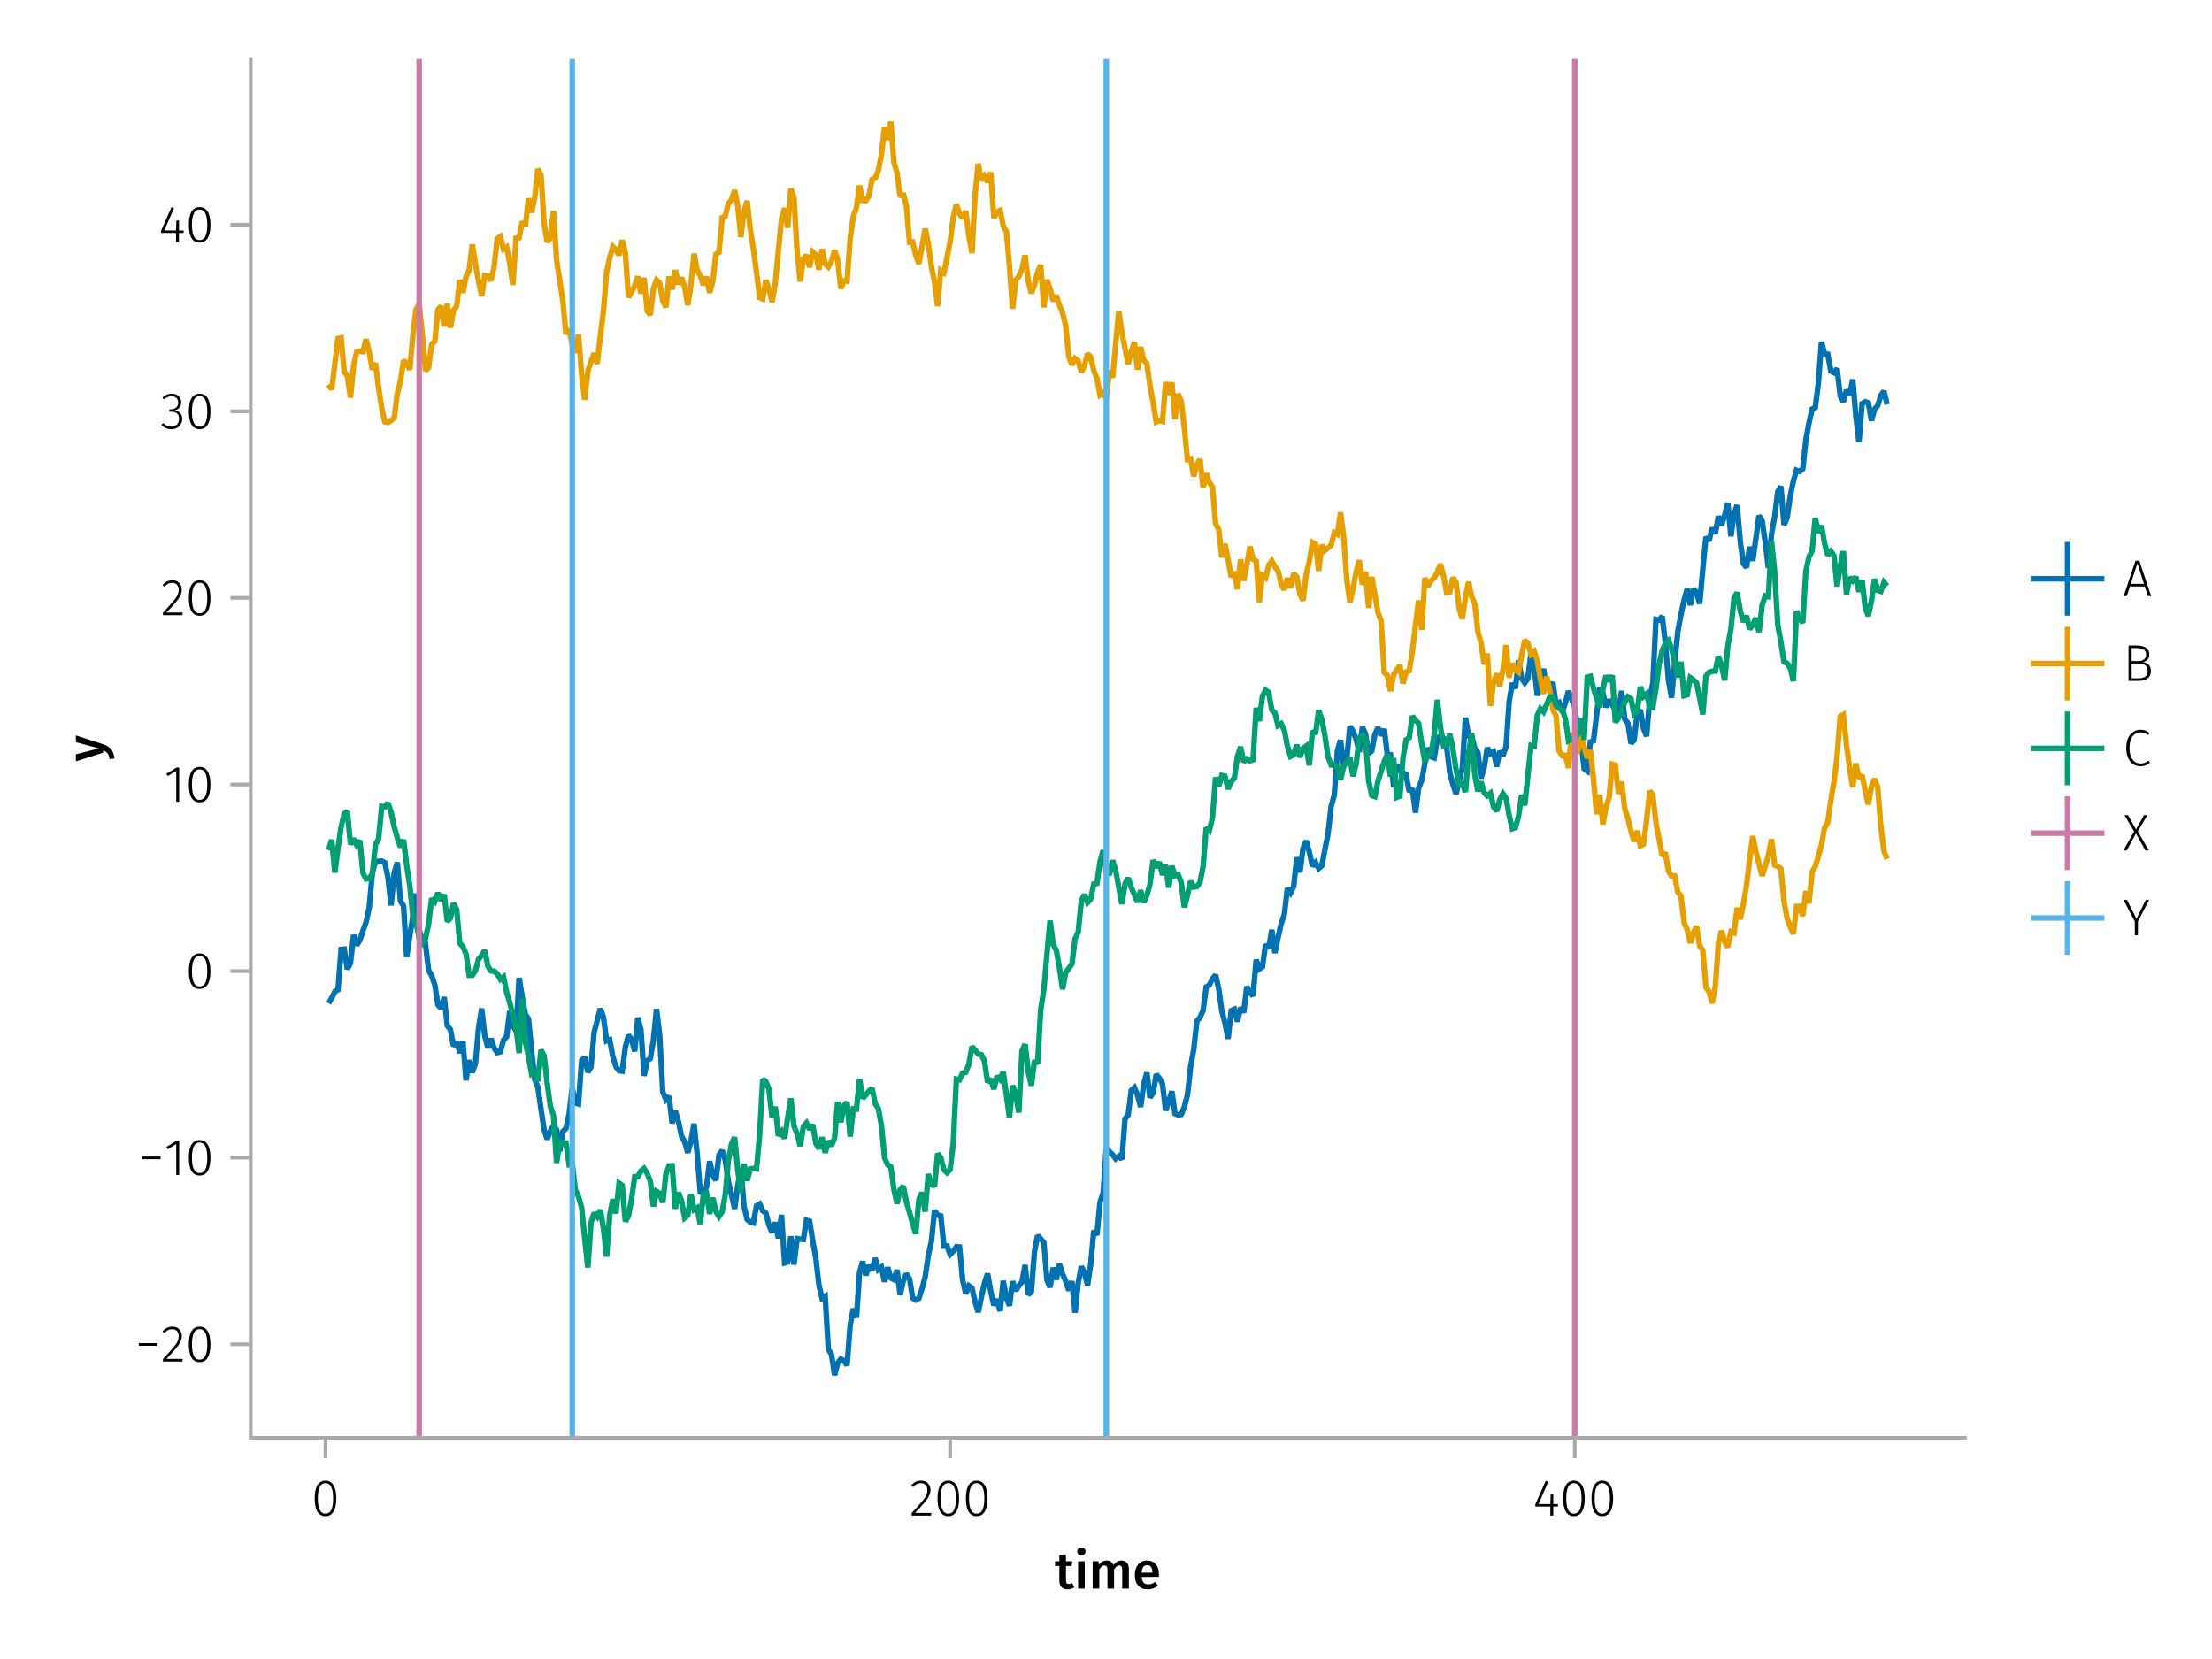 <?xml version="1.0" encoding="UTF-8"?>
<svg xmlns="http://www.w3.org/2000/svg" xmlns:xlink="http://www.w3.org/1999/xlink" width="600" height="450" viewBox="0 0 600 450">
<defs>
<g>
<g id="glyph-0-0-2968816e">
<path d="M 5.312 -0.344 C 5.051 -0.156 4.758 -0.02 4.438 0.062 C 4.125 0.156 3.797 0.203 3.453 0.203 C 2.723 0.203 2.172 0 1.797 -0.406 C 1.422 -0.812 1.234 -1.414 1.234 -2.219 L 1.234 -6.125 L 0.062 -6.125 L 0.062 -7.406 L 1.234 -7.406 L 1.234 -9.047 L 3.031 -9.25 L 3.031 -7.406 L 4.75 -7.406 L 4.562 -6.125 L 3.031 -6.125 L 3.031 -2.25 C 3.031 -1.883 3.094 -1.625 3.219 -1.469 C 3.344 -1.312 3.539 -1.234 3.812 -1.234 C 4.082 -1.234 4.375 -1.32 4.688 -1.5 Z M 5.312 -0.344 "/>
</g>
<g id="glyph-0-1-2968816e">
<path d="M 2.875 -7.406 L 2.875 0 L 1.078 0 L 1.078 -7.406 Z M 1.969 -11.156 C 2.301 -11.156 2.57 -11.051 2.781 -10.844 C 2.988 -10.633 3.094 -10.375 3.094 -10.062 C 3.094 -9.758 2.988 -9.504 2.781 -9.297 C 2.57 -9.086 2.301 -8.984 1.969 -8.984 C 1.633 -8.984 1.363 -9.086 1.156 -9.297 C 0.945 -9.504 0.844 -9.758 0.844 -10.062 C 0.844 -10.375 0.945 -10.633 1.156 -10.844 C 1.363 -11.051 1.633 -11.156 1.969 -11.156 Z M 1.969 -11.156 "/>
</g>
<g id="glyph-0-2-2968816e">
<path d="M 8.938 -7.609 C 9.531 -7.609 10.004 -7.406 10.359 -7 C 10.711 -6.594 10.891 -6.047 10.891 -5.359 L 10.891 0 L 9.094 0 L 9.094 -5.078 C 9.094 -5.867 8.82 -6.266 8.281 -6.266 C 8 -6.266 7.75 -6.172 7.531 -5.984 C 7.32 -5.805 7.109 -5.531 6.891 -5.156 L 6.891 0 L 5.094 0 L 5.094 -5.078 C 5.094 -5.867 4.82 -6.266 4.281 -6.266 C 3.988 -6.266 3.734 -6.172 3.516 -5.984 C 3.305 -5.805 3.094 -5.531 2.875 -5.156 L 2.875 0 L 1.078 0 L 1.078 -7.406 L 2.625 -7.406 L 2.766 -6.438 C 3.328 -7.219 4.039 -7.609 4.906 -7.609 C 5.344 -7.609 5.719 -7.5 6.031 -7.281 C 6.344 -7.062 6.566 -6.758 6.703 -6.375 C 7.004 -6.77 7.332 -7.07 7.688 -7.281 C 8.051 -7.5 8.469 -7.609 8.938 -7.609 Z M 8.938 -7.609 "/>
</g>
<g id="glyph-1-0-2968816e">
<path d="M 7.156 -3.875 C 7.156 -3.781 7.141 -3.539 7.109 -3.156 L 2.469 -3.156 C 2.52 -2.438 2.703 -1.922 3.016 -1.609 C 3.336 -1.297 3.758 -1.141 4.281 -1.141 C 4.613 -1.141 4.922 -1.191 5.203 -1.297 C 5.492 -1.41 5.801 -1.582 6.125 -1.812 L 6.875 -0.781 C 6.051 -0.125 5.133 0.203 4.125 0.203 C 3 0.203 2.129 -0.141 1.516 -0.828 C 0.91 -1.516 0.609 -2.457 0.609 -3.656 C 0.609 -4.406 0.738 -5.082 1 -5.688 C 1.258 -6.289 1.633 -6.758 2.125 -7.094 C 2.625 -7.438 3.211 -7.609 3.891 -7.609 C 4.93 -7.609 5.734 -7.281 6.297 -6.625 C 6.867 -5.969 7.156 -5.051 7.156 -3.875 Z M 5.375 -4.391 C 5.375 -5.691 4.895 -6.344 3.938 -6.344 C 3.5 -6.344 3.156 -6.18 2.906 -5.859 C 2.656 -5.535 2.508 -5.02 2.469 -4.312 L 5.375 -4.312 Z M 5.375 -4.391 "/>
</g>
<g id="glyph-2-0-2968816e">
<path d="M 3.844 -9.469 C 4.812 -9.469 5.539 -9.055 6.031 -8.234 C 6.531 -7.422 6.781 -6.223 6.781 -4.641 C 6.781 -3.078 6.531 -1.883 6.031 -1.062 C 5.531 -0.25 4.801 0.156 3.844 0.156 C 2.883 0.156 2.156 -0.25 1.656 -1.062 C 1.164 -1.883 0.922 -3.082 0.922 -4.656 C 0.922 -6.238 1.164 -7.438 1.656 -8.25 C 2.156 -9.062 2.883 -9.469 3.844 -9.469 Z M 3.844 -8.797 C 2.457 -8.797 1.766 -7.414 1.766 -4.656 C 1.766 -1.895 2.457 -0.516 3.844 -0.516 C 4.531 -0.516 5.047 -0.848 5.391 -1.516 C 5.742 -2.191 5.922 -3.234 5.922 -4.641 C 5.922 -6.055 5.742 -7.102 5.391 -7.781 C 5.047 -8.457 4.531 -8.797 3.844 -8.797 Z M 3.844 -8.797 "/>
</g>
<g id="glyph-3-0-2968816e">
<path d="M 3.156 -9.469 C 3.938 -9.469 4.555 -9.238 5.016 -8.781 C 5.484 -8.32 5.719 -7.734 5.719 -7.016 C 5.719 -6.41 5.586 -5.844 5.328 -5.312 C 5.078 -4.781 4.68 -4.195 4.141 -3.562 C 3.609 -2.926 2.742 -1.977 1.547 -0.719 L 5.969 -0.719 L 5.859 0 L 0.609 0 L 0.609 -0.688 C 1.879 -2.051 2.789 -3.062 3.344 -3.719 C 3.906 -4.375 4.301 -4.941 4.531 -5.422 C 4.758 -5.898 4.875 -6.414 4.875 -6.969 C 4.875 -7.52 4.711 -7.957 4.391 -8.281 C 4.066 -8.613 3.641 -8.781 3.109 -8.781 C 2.68 -8.781 2.301 -8.691 1.969 -8.516 C 1.633 -8.336 1.316 -8.07 1.016 -7.719 L 0.469 -8.141 C 0.832 -8.586 1.234 -8.922 1.672 -9.141 C 2.109 -9.359 2.602 -9.469 3.156 -9.469 Z M 3.156 -9.469 "/>
</g>
<g id="glyph-3-1-2968816e">
<path d="M 3.844 -9.469 C 4.812 -9.469 5.539 -9.055 6.031 -8.234 C 6.531 -7.422 6.781 -6.223 6.781 -4.641 C 6.781 -3.078 6.531 -1.883 6.031 -1.062 C 5.531 -0.25 4.801 0.156 3.844 0.156 C 2.883 0.156 2.156 -0.25 1.656 -1.062 C 1.164 -1.883 0.922 -3.082 0.922 -4.656 C 0.922 -6.238 1.164 -7.438 1.656 -8.25 C 2.156 -9.062 2.883 -9.469 3.844 -9.469 Z M 3.844 -8.797 C 2.457 -8.797 1.766 -7.414 1.766 -4.656 C 1.766 -1.895 2.457 -0.516 3.844 -0.516 C 4.531 -0.516 5.047 -0.848 5.391 -1.516 C 5.742 -2.191 5.922 -3.234 5.922 -4.641 C 5.922 -6.055 5.742 -7.102 5.391 -7.781 C 5.047 -8.457 4.531 -8.797 3.844 -8.797 Z M 3.844 -8.797 "/>
</g>
<g id="glyph-4-0-2968816e">
<path d="M 3.844 -9.469 C 4.812 -9.469 5.539 -9.055 6.031 -8.234 C 6.531 -7.422 6.781 -6.223 6.781 -4.641 C 6.781 -3.078 6.531 -1.883 6.031 -1.062 C 5.531 -0.25 4.801 0.156 3.844 0.156 C 2.883 0.156 2.156 -0.25 1.656 -1.062 C 1.164 -1.883 0.922 -3.082 0.922 -4.656 C 0.922 -6.238 1.164 -7.438 1.656 -8.25 C 2.156 -9.062 2.883 -9.469 3.844 -9.469 Z M 3.844 -8.797 C 2.457 -8.797 1.766 -7.414 1.766 -4.656 C 1.766 -1.895 2.457 -0.516 3.844 -0.516 C 4.531 -0.516 5.047 -0.848 5.391 -1.516 C 5.742 -2.191 5.922 -3.234 5.922 -4.641 C 5.922 -6.055 5.742 -7.102 5.391 -7.781 C 5.047 -8.457 4.531 -8.797 3.844 -8.797 Z M 3.844 -8.797 "/>
</g>
<g id="glyph-5-0-2968816e">
<path d="M 6.766 -3.125 L 6.766 -2.453 L 5.5 -2.453 L 5.5 0 L 4.703 0 L 4.703 -2.453 L 0.625 -2.453 L 0.625 -3.047 L 3.469 -9.469 L 4.156 -9.188 L 1.5 -3.125 L 4.703 -3.125 L 4.797 -5.859 L 5.5 -5.859 L 5.5 -3.125 Z M 6.766 -3.125 "/>
</g>
<g id="glyph-5-1-2968816e">
<path d="M 3.844 -9.469 C 4.812 -9.469 5.539 -9.055 6.031 -8.234 C 6.531 -7.422 6.781 -6.223 6.781 -4.641 C 6.781 -3.078 6.531 -1.883 6.031 -1.062 C 5.531 -0.25 4.801 0.156 3.844 0.156 C 2.883 0.156 2.156 -0.25 1.656 -1.062 C 1.164 -1.883 0.922 -3.082 0.922 -4.656 C 0.922 -6.238 1.164 -7.438 1.656 -8.25 C 2.156 -9.062 2.883 -9.469 3.844 -9.469 Z M 3.844 -8.797 C 2.457 -8.797 1.766 -7.414 1.766 -4.656 C 1.766 -1.895 2.457 -0.516 3.844 -0.516 C 4.531 -0.516 5.047 -0.848 5.391 -1.516 C 5.742 -2.191 5.922 -3.234 5.922 -4.641 C 5.922 -6.055 5.742 -7.102 5.391 -7.781 C 5.047 -8.457 4.531 -8.797 3.844 -8.797 Z M 3.844 -8.797 "/>
</g>
<g id="glyph-6-0-2968816e">
<path d="M 0.031 -4.656 C 0.945 -4.363 1.656 -3.91 2.156 -3.297 C 2.664 -2.691 2.961 -1.863 3.047 -0.812 L 1.75 -0.625 C 1.676 -1.113 1.57 -1.504 1.438 -1.797 C 1.301 -2.086 1.117 -2.32 0.891 -2.5 C 0.672 -2.676 0.375 -2.844 0 -3 L 0 -2.375 L -7.406 -0.031 L -7.406 -1.938 L -1.188 -3.547 L -7.406 -5.219 L -7.406 -7.062 Z M 0.031 -4.656 "/>
</g>
<g id="glyph-7-0-2968816e">
<path d="M 0.969 -4.281 L 0.969 -5 L 5.938 -5 L 5.938 -4.281 Z M 0.969 -4.281 "/>
</g>
<g id="glyph-7-1-2968816e">
<path d="M 3.156 -9.469 C 3.938 -9.469 4.555 -9.238 5.016 -8.781 C 5.484 -8.32 5.719 -7.734 5.719 -7.016 C 5.719 -6.41 5.586 -5.844 5.328 -5.312 C 5.078 -4.781 4.68 -4.195 4.141 -3.562 C 3.609 -2.926 2.742 -1.977 1.547 -0.719 L 5.969 -0.719 L 5.859 0 L 0.609 0 L 0.609 -0.688 C 1.879 -2.051 2.789 -3.062 3.344 -3.719 C 3.906 -4.375 4.301 -4.941 4.531 -5.422 C 4.758 -5.898 4.875 -6.414 4.875 -6.969 C 4.875 -7.52 4.711 -7.957 4.391 -8.281 C 4.066 -8.613 3.641 -8.781 3.109 -8.781 C 2.68 -8.781 2.301 -8.691 1.969 -8.516 C 1.633 -8.336 1.316 -8.07 1.016 -7.719 L 0.469 -8.141 C 0.832 -8.586 1.234 -8.922 1.672 -9.141 C 2.109 -9.359 2.602 -9.469 3.156 -9.469 Z M 3.156 -9.469 "/>
</g>
<g id="glyph-7-2-2968816e">
<path d="M 4.094 -9.312 L 4.094 0 L 3.281 0 L 3.281 -8.406 L 0.984 -6.984 L 0.609 -7.594 L 3.391 -9.312 Z M 4.094 -9.312 "/>
</g>
<g id="glyph-8-0-2968816e">
<path d="M 0.969 -4.281 L 0.969 -5 L 5.938 -5 L 5.938 -4.281 Z M 0.969 -4.281 "/>
</g>
<g id="glyph-8-1-2968816e">
<path d="M 4.094 -9.312 L 4.094 0 L 3.281 0 L 3.281 -8.406 L 0.984 -6.984 L 0.609 -7.594 L 3.391 -9.312 Z M 4.094 -9.312 "/>
</g>
<g id="glyph-9-0-2968816e">
<path d="M 3.844 -9.469 C 4.812 -9.469 5.539 -9.055 6.031 -8.234 C 6.531 -7.422 6.781 -6.223 6.781 -4.641 C 6.781 -3.078 6.531 -1.883 6.031 -1.062 C 5.531 -0.25 4.801 0.156 3.844 0.156 C 2.883 0.156 2.156 -0.25 1.656 -1.062 C 1.164 -1.883 0.922 -3.082 0.922 -4.656 C 0.922 -6.238 1.164 -7.438 1.656 -8.25 C 2.156 -9.062 2.883 -9.469 3.844 -9.469 Z M 3.844 -8.797 C 2.457 -8.797 1.766 -7.414 1.766 -4.656 C 1.766 -1.895 2.457 -0.516 3.844 -0.516 C 4.531 -0.516 5.047 -0.848 5.391 -1.516 C 5.742 -2.191 5.922 -3.234 5.922 -4.641 C 5.922 -6.055 5.742 -7.102 5.391 -7.781 C 5.047 -8.457 4.531 -8.797 3.844 -8.797 Z M 3.844 -8.797 "/>
</g>
<g id="glyph-10-0-2968816e">
<path d="M 3.156 -9.469 C 3.938 -9.469 4.555 -9.238 5.016 -8.781 C 5.484 -8.32 5.719 -7.734 5.719 -7.016 C 5.719 -6.41 5.586 -5.844 5.328 -5.312 C 5.078 -4.781 4.68 -4.195 4.141 -3.562 C 3.609 -2.926 2.742 -1.977 1.547 -0.719 L 5.969 -0.719 L 5.859 0 L 0.609 0 L 0.609 -0.688 C 1.879 -2.051 2.789 -3.062 3.344 -3.719 C 3.906 -4.375 4.301 -4.941 4.531 -5.422 C 4.758 -5.898 4.875 -6.414 4.875 -6.969 C 4.875 -7.52 4.711 -7.957 4.391 -8.281 C 4.066 -8.613 3.641 -8.781 3.109 -8.781 C 2.68 -8.781 2.301 -8.691 1.969 -8.516 C 1.633 -8.336 1.316 -8.07 1.016 -7.719 L 0.469 -8.141 C 0.832 -8.586 1.234 -8.922 1.672 -9.141 C 2.109 -9.359 2.602 -9.469 3.156 -9.469 Z M 3.156 -9.469 "/>
</g>
<g id="glyph-11-0-2968816e">
<path d="M 3.844 -9.469 C 4.812 -9.469 5.539 -9.055 6.031 -8.234 C 6.531 -7.422 6.781 -6.223 6.781 -4.641 C 6.781 -3.078 6.531 -1.883 6.031 -1.062 C 5.531 -0.25 4.801 0.156 3.844 0.156 C 2.883 0.156 2.156 -0.25 1.656 -1.062 C 1.164 -1.883 0.922 -3.082 0.922 -4.656 C 0.922 -6.238 1.164 -7.438 1.656 -8.25 C 2.156 -9.062 2.883 -9.469 3.844 -9.469 Z M 3.844 -8.797 C 2.457 -8.797 1.766 -7.414 1.766 -4.656 C 1.766 -1.895 2.457 -0.516 3.844 -0.516 C 4.531 -0.516 5.047 -0.848 5.391 -1.516 C 5.742 -2.191 5.922 -3.234 5.922 -4.641 C 5.922 -6.055 5.742 -7.102 5.391 -7.781 C 5.047 -8.457 4.531 -8.797 3.844 -8.797 Z M 3.844 -8.797 "/>
</g>
<g id="glyph-12-0-2968816e">
<path d="M 3.094 -9.469 C 3.613 -9.469 4.066 -9.363 4.453 -9.156 C 4.848 -8.945 5.145 -8.664 5.344 -8.312 C 5.551 -7.969 5.656 -7.578 5.656 -7.141 C 5.656 -6.535 5.484 -6.039 5.141 -5.656 C 4.805 -5.281 4.367 -5.047 3.828 -4.953 C 4.43 -4.922 4.93 -4.703 5.328 -4.297 C 5.723 -3.898 5.922 -3.344 5.922 -2.625 C 5.922 -2.082 5.797 -1.602 5.547 -1.188 C 5.305 -0.77 4.961 -0.441 4.516 -0.203 C 4.066 0.035 3.547 0.156 2.953 0.156 C 1.867 0.156 0.977 -0.242 0.281 -1.047 L 0.797 -1.516 C 1.117 -1.172 1.445 -0.922 1.781 -0.766 C 2.125 -0.609 2.504 -0.531 2.922 -0.531 C 3.598 -0.531 4.125 -0.723 4.5 -1.109 C 4.883 -1.492 5.078 -2 5.078 -2.625 C 5.078 -3.926 4.379 -4.578 2.984 -4.578 L 2.359 -4.578 L 2.484 -5.234 L 2.922 -5.234 C 3.453 -5.234 3.906 -5.395 4.281 -5.719 C 4.656 -6.039 4.844 -6.5 4.844 -7.094 C 4.844 -7.613 4.676 -8.023 4.344 -8.328 C 4.02 -8.629 3.586 -8.781 3.047 -8.781 C 2.66 -8.781 2.301 -8.711 1.969 -8.578 C 1.645 -8.441 1.316 -8.219 0.984 -7.906 L 0.547 -8.406 C 0.922 -8.77 1.312 -9.035 1.719 -9.203 C 2.133 -9.379 2.594 -9.469 3.094 -9.469 Z M 3.094 -9.469 "/>
</g>
<g id="glyph-13-0-2968816e">
<path d="M 6.766 -3.125 L 6.766 -2.453 L 5.5 -2.453 L 5.5 0 L 4.703 0 L 4.703 -2.453 L 0.625 -2.453 L 0.625 -3.047 L 3.469 -9.469 L 4.156 -9.188 L 1.5 -3.125 L 4.703 -3.125 L 4.797 -5.859 L 5.5 -5.859 L 5.5 -3.125 Z M 6.766 -3.125 "/>
</g>
<g id="glyph-14-0-2968816e">
<path d="M 3.844 -9.469 C 4.812 -9.469 5.539 -9.055 6.031 -8.234 C 6.531 -7.422 6.781 -6.223 6.781 -4.641 C 6.781 -3.078 6.531 -1.883 6.031 -1.062 C 5.531 -0.25 4.801 0.156 3.844 0.156 C 2.883 0.156 2.156 -0.25 1.656 -1.062 C 1.164 -1.883 0.922 -3.082 0.922 -4.656 C 0.922 -6.238 1.164 -7.438 1.656 -8.25 C 2.156 -9.062 2.883 -9.469 3.844 -9.469 Z M 3.844 -8.797 C 2.457 -8.797 1.766 -7.414 1.766 -4.656 C 1.766 -1.895 2.457 -0.516 3.844 -0.516 C 4.531 -0.516 5.047 -0.848 5.391 -1.516 C 5.742 -2.191 5.922 -3.234 5.922 -4.641 C 5.922 -6.055 5.742 -7.102 5.391 -7.781 C 5.047 -8.457 4.531 -8.797 3.844 -8.797 Z M 3.844 -8.797 "/>
</g>
<g id="glyph-15-0-2968816e">
<path d="M 6.797 0 L 5.953 -2.625 L 1.922 -2.625 L 1.078 0 L 0.219 0 L 3.438 -9.594 L 4.484 -9.594 L 7.672 0 Z M 2.156 -3.328 L 5.719 -3.328 L 3.953 -8.906 Z M 2.156 -3.328 "/>
</g>
<g id="glyph-16-0-2968816e">
<path d="M 5.406 -5.078 C 6.062 -5.004 6.594 -4.773 7 -4.391 C 7.406 -4.004 7.609 -3.426 7.609 -2.656 C 7.609 -1.758 7.305 -1.094 6.703 -0.656 C 6.098 -0.219 5.254 0 4.172 0 L 1.547 0 L 1.547 -9.594 L 3.703 -9.594 C 4.805 -9.594 5.66 -9.391 6.266 -8.984 C 6.867 -8.586 7.172 -7.992 7.172 -7.203 C 7.172 -6.609 7.008 -6.129 6.688 -5.766 C 6.363 -5.398 5.938 -5.172 5.406 -5.078 Z M 2.391 -8.891 L 2.391 -5.375 L 4.328 -5.375 C 4.922 -5.375 5.398 -5.531 5.766 -5.844 C 6.129 -6.156 6.312 -6.586 6.312 -7.141 C 6.312 -7.766 6.098 -8.211 5.672 -8.484 C 5.254 -8.754 4.625 -8.891 3.781 -8.891 Z M 4.172 -0.703 C 5.891 -0.703 6.75 -1.352 6.75 -2.656 C 6.75 -3.352 6.535 -3.867 6.109 -4.203 C 5.68 -4.535 5.117 -4.703 4.422 -4.703 L 2.391 -4.703 L 2.391 -0.703 Z M 4.172 -0.703 "/>
</g>
<g id="glyph-17-0-2968816e">
<path d="M 4.797 -9.75 C 5.328 -9.75 5.773 -9.676 6.141 -9.531 C 6.516 -9.383 6.891 -9.16 7.266 -8.859 L 6.812 -8.297 C 6.488 -8.555 6.176 -8.742 5.875 -8.859 C 5.582 -8.973 5.242 -9.031 4.859 -9.031 C 3.953 -9.031 3.219 -8.68 2.656 -7.984 C 2.094 -7.297 1.812 -6.234 1.812 -4.797 C 1.812 -3.867 1.941 -3.086 2.203 -2.453 C 2.461 -1.816 2.816 -1.348 3.266 -1.047 C 3.723 -0.742 4.238 -0.594 4.812 -0.594 C 5.27 -0.594 5.656 -0.66 5.969 -0.797 C 6.289 -0.93 6.613 -1.129 6.938 -1.391 L 7.375 -0.844 C 6.676 -0.176 5.812 0.156 4.781 0.156 C 4.039 0.156 3.379 -0.035 2.797 -0.422 C 2.211 -0.805 1.754 -1.367 1.422 -2.109 C 1.086 -2.848 0.922 -3.742 0.922 -4.797 C 0.922 -5.859 1.094 -6.758 1.438 -7.5 C 1.781 -8.238 2.242 -8.797 2.828 -9.172 C 3.41 -9.555 4.066 -9.75 4.797 -9.75 Z M 4.797 -9.75 "/>
</g>
<g id="glyph-18-0-2968816e">
<path d="M 4.062 -5.188 L 7.062 0 L 6.109 0 L 3.562 -4.609 L 1.047 0 L 0.141 0 L 3.062 -5.156 L 0.438 -9.594 L 1.391 -9.594 L 3.562 -5.719 L 5.75 -9.594 L 6.656 -9.594 Z M 4.062 -5.188 "/>
</g>
<g id="glyph-18-1-2968816e">
<path d="M 7.125 -9.594 L 4.094 -3.75 L 4.094 0 L 3.25 0 L 3.25 -3.734 L 0.188 -9.594 L 1.125 -9.594 L 3.703 -4.5 L 6.234 -9.594 Z M 7.125 -9.594 "/>
</g>
</g>
<clipPath id="clip-0-2968816e">
<path clip-rule="nonzero" d="M 112 16 L 115 16 L 115 390 L 112 390 Z M 112 16 "/>
</clipPath>
<clipPath id="clip-1-2968816e">
<path clip-rule="nonzero" d="M 426 16 L 428 16 L 428 390 L 426 390 Z M 426 16 "/>
</clipPath>
<clipPath id="clip-2-2968816e">
<path clip-rule="nonzero" d="M 154 16 L 156 16 L 156 390 L 154 390 Z M 154 16 "/>
</clipPath>
<clipPath id="clip-3-2968816e">
<path clip-rule="nonzero" d="M 299 16 L 301 16 L 301 390 L 299 390 Z M 299 16 "/>
</clipPath>
</defs>
<rect x="-60" y="-45" width="720" height="540" fill="rgb(100%, 100%, 100%)" fill-opacity="1"/>
<path fill-rule="nonzero" fill="rgb(100%, 100%, 100%)" fill-opacity="1" d="M 68 390 L 533 390 L 533 16 L 68 16 Z M 68 390 "/>
<g fill="rgb(0%, 0%, 0%)" fill-opacity="1">
<use xlink:href="#glyph-0-0-2968816e" x="286.108" y="430.89"/>
</g>
<g fill="rgb(0%, 0%, 0%)" fill-opacity="1">
<use xlink:href="#glyph-0-1-2968816e" x="291.358" y="430.89"/>
</g>
<g fill="rgb(0%, 0%, 0%)" fill-opacity="1">
<use xlink:href="#glyph-0-2-2968816e" x="295.306" y="430.89"/>
</g>
<g fill="rgb(0%, 0%, 0%)" fill-opacity="1">
<use xlink:href="#glyph-1-0-2968816e" x="307.206" y="430.89"/>
</g>
<g fill="rgb(0%, 0%, 0%)" fill-opacity="1">
<use xlink:href="#glyph-2-0-2968816e" x="84.439" y="411.09"/>
</g>
<g fill="rgb(0%, 0%, 0%)" fill-opacity="1">
<use xlink:href="#glyph-3-0-2968816e" x="246.666" y="411.09"/>
</g>
<g fill="rgb(0%, 0%, 0%)" fill-opacity="1">
<use xlink:href="#glyph-4-0-2968816e" x="253.372" y="411.09"/>
</g>
<g fill="rgb(0%, 0%, 0%)" fill-opacity="1">
<use xlink:href="#glyph-3-1-2968816e" x="261.072" y="411.09"/>
</g>
<g fill="rgb(0%, 0%, 0%)" fill-opacity="1">
<use xlink:href="#glyph-5-0-2968816e" x="415.823" y="411.09"/>
</g>
<g fill="rgb(0%, 0%, 0%)" fill-opacity="1">
<use xlink:href="#glyph-5-1-2968816e" x="423.075" y="411.09"/>
</g>
<g fill="rgb(0%, 0%, 0%)" fill-opacity="1">
<use xlink:href="#glyph-3-1-2968816e" x="430.775" y="411.09"/>
</g>
<g fill="rgb(0%, 0%, 0%)" fill-opacity="1">
<use xlink:href="#glyph-6-0-2968816e" x="27.982" y="206.542"/>
</g>
<g fill="rgb(0%, 0%, 0%)" fill-opacity="1">
<use xlink:href="#glyph-7-0-2968816e" x="36.692" y="369.316"/>
</g>
<g fill="rgb(0%, 0%, 0%)" fill-opacity="1">
<use xlink:href="#glyph-7-1-2968816e" x="43.594" y="369.316"/>
</g>
<g fill="rgb(0%, 0%, 0%)" fill-opacity="1">
<use xlink:href="#glyph-3-1-2968816e" x="50.3" y="369.316"/>
</g>
<g fill="rgb(0%, 0%, 0%)" fill-opacity="1">
<use xlink:href="#glyph-8-0-2968816e" x="37.616" y="318.704"/>
</g>
<g fill="rgb(0%, 0%, 0%)" fill-opacity="1">
<use xlink:href="#glyph-8-1-2968816e" x="44.518" y="318.704"/>
</g>
<g fill="rgb(0%, 0%, 0%)" fill-opacity="1">
<use xlink:href="#glyph-9-0-2968816e" x="50.3" y="318.704"/>
</g>
<g fill="rgb(0%, 0%, 0%)" fill-opacity="1">
<use xlink:href="#glyph-3-1-2968816e" x="50.3" y="268.092"/>
</g>
<g fill="rgb(0%, 0%, 0%)" fill-opacity="1">
<use xlink:href="#glyph-7-2-2968816e" x="44.518" y="217.48"/>
</g>
<g fill="rgb(0%, 0%, 0%)" fill-opacity="1">
<use xlink:href="#glyph-3-1-2968816e" x="50.3" y="217.48"/>
</g>
<g fill="rgb(0%, 0%, 0%)" fill-opacity="1">
<use xlink:href="#glyph-10-0-2968816e" x="43.594" y="166.868"/>
</g>
<g fill="rgb(0%, 0%, 0%)" fill-opacity="1">
<use xlink:href="#glyph-11-0-2968816e" x="50.3" y="166.868"/>
</g>
<g fill="rgb(0%, 0%, 0%)" fill-opacity="1">
<use xlink:href="#glyph-12-0-2968816e" x="43.496" y="116.256"/>
</g>
<g fill="rgb(0%, 0%, 0%)" fill-opacity="1">
<use xlink:href="#glyph-3-1-2968816e" x="50.3" y="116.256"/>
</g>
<g fill="rgb(0%, 0%, 0%)" fill-opacity="1">
<use xlink:href="#glyph-13-0-2968816e" x="43.048" y="65.644"/>
</g>
<g fill="rgb(0%, 0%, 0%)" fill-opacity="1">
<use xlink:href="#glyph-14-0-2968816e" x="50.3" y="65.644"/>
</g>
<path fill="none" stroke-width="1.5" stroke-linecap="butt" stroke-linejoin="miter" stroke="rgb(0%, 44.706%, 69.804%)" stroke-opacity="1" stroke-miterlimit="2" d="M 89.137 272.125 L 89.984 270.695 L 90.832 268.953 L 91.68 268.492 L 92.523 257.52 L 93.371 257.445 L 94.219 262.879 L 95.066 261.238 L 95.914 253.617 L 96.762 256.375 L 97.609 255.027 L 98.453 252.43 L 99.301 250.105 L 100.148 246.164 L 100.996 236.766 L 101.844 233.707 L 102.691 233.633 L 103.539 233.539 L 104.387 234 L 105.23 238.031 L 106.078 245.59 L 106.926 236.773 L 107.773 233.926 L 108.621 244.418 L 109.469 245.734 L 110.316 259.59 L 111.164 253.855 L 112.008 248.418 L 112.855 242.398 L 113.703 252.035 L 114.551 255.465 L 115.398 255.887 L 116.246 263.117 L 117.094 264.668 L 117.938 267.129 L 118.785 272.531 L 119.633 273.531 L 120.48 270.457 L 121.328 278.207 L 122.176 279.27 L 123.023 283.801 L 123.871 282.52 L 124.715 285.621 L 125.562 282.469 L 126.41 293.039 L 127.258 287.574 L 128.105 290.914 L 128.953 288.5 L 129.801 278.938 L 130.648 273.562 L 131.492 280.949 L 132.34 284.227 L 133.188 281.723 L 134.035 284.289 L 134.883 285.523 L 135.73 285.289 L 136.578 282.121 L 137.426 281.188 L 138.27 274.23 L 139.117 278.039 L 139.965 279.676 L 140.812 265.277 L 141.66 270.449 L 142.508 275.195 L 143.355 276.391 L 144.199 285.102 L 145.047 292.82 L 145.895 294.891 L 146.742 300.809 L 147.59 306.465 L 148.438 309.004 L 149.285 306.738 L 150.133 305.293 L 150.977 306.477 L 151.824 312.301 L 152.672 306.926 L 153.52 306.066 L 154.367 302.16 L 155.215 295.207 L 156.062 299.211 L 156.91 299.457 L 157.754 287.746 L 158.602 286.746 L 159.449 290.836 L 160.297 289.449 L 161.145 280.047 L 161.992 276.824 L 162.84 273.59 L 163.684 275.914 L 164.531 282.348 L 165.379 282.047 L 166.227 286.641 L 167.074 289.355 L 167.922 290.445 L 168.77 290.551 L 169.617 284.062 L 170.461 280.77 L 171.309 281.977 L 172.156 285.184 L 173.004 276.051 L 173.852 279.32 L 174.699 291.82 L 175.547 287.707 L 176.395 287.145 L 177.238 282.102 L 178.086 273.695 L 178.934 280.82 L 179.781 296.199 L 180.629 298.238 L 181.477 297.352 L 182.324 304.688 L 183.168 301.379 L 184.016 304.148 L 184.863 308.203 L 185.711 309.676 L 186.559 312.668 L 187.406 309.523 L 188.254 304.812 L 189.102 313.012 L 189.945 323.309 L 190.793 323.688 L 191.641 321.93 L 192.488 314.977 L 193.336 318.734 L 194.184 320.141 L 195.031 313.281 L 195.879 312.055 L 196.723 314.676 L 197.57 320.516 L 198.418 324.078 L 199.266 327.863 L 200.113 321.754 L 200.961 316.832 L 201.809 327.215 L 202.656 330.762 L 203.5 331.504 L 204.348 331.703 L 205.195 327.066 L 206.043 326.57 L 206.891 328.43 L 207.738 329.043 L 208.586 332.348 L 209.43 334.324 L 210.277 331.559 L 211.125 335.871 L 211.973 329.527 L 212.82 342.566 L 213.668 342.305 L 214.516 335.324 L 215.363 342.996 L 216.207 335.973 L 217.055 336.105 L 217.902 336.199 L 218.75 330.992 L 219.598 331.23 L 220.445 336.574 L 221.293 341.312 L 222.141 348.621 L 222.984 352.176 L 223.832 351.625 L 224.68 366.027 L 225.527 367.301 L 226.375 373 L 227.223 369.711 L 228.07 368.605 L 228.914 369.105 L 229.762 370.312 L 230.609 359.395 L 231.457 354.969 L 232.305 357.402 L 233.152 345.172 L 234 342.168 L 234.848 345.934 L 235.691 343.238 L 236.539 344.617 L 237.387 341.254 L 238.234 344.367 L 239.082 343.727 L 239.93 347.684 L 240.777 343.754 L 241.625 346.652 L 242.469 347.082 L 243.316 344.48 L 244.164 351.273 L 245.012 347.418 L 245.859 345.512 L 246.707 346.891 L 247.555 352.074 L 248.398 352.613 L 249.246 352.164 L 250.094 349.574 L 250.941 346.395 L 251.789 340.594 L 252.637 336.75 L 253.484 328.363 L 254.332 329.605 L 255.176 329.797 L 256.023 337.98 L 256.871 337.98 L 257.719 340.258 L 258.566 339.395 L 259.414 338.184 L 260.262 338.234 L 261.109 347.18 L 261.953 350.945 L 262.801 348.797 L 263.648 349.406 L 264.496 353.152 L 265.344 355.926 L 266.191 351.828 L 267.039 348.012 L 267.887 345.477 L 268.73 350.266 L 269.578 354.07 L 270.426 352.441 L 271.273 355.641 L 272.121 347.43 L 272.969 352.016 L 273.816 354.172 L 274.66 347.562 L 275.508 350.102 L 276.355 348.801 L 277.203 347.703 L 278.051 343.125 L 278.898 351.18 L 279.746 350.395 L 280.594 339.535 L 281.438 335.141 L 282.285 336.008 L 283.133 337.031 L 283.98 347.23 L 284.828 349.191 L 285.676 343.855 L 286.523 347.078 L 287.371 342.91 L 288.215 345.562 L 289.062 347.469 L 289.91 350.055 L 290.758 347.527 L 291.605 356.09 L 292.453 348.074 L 293.301 343.543 L 294.145 345.078 L 294.992 348.609 L 295.84 343.035 L 296.688 333.812 L 297.535 334.992 L 298.383 326.141 L 299.23 323.523 L 300.078 311.395 L 300.922 312.379 L 301.77 313.168 L 302.617 314.297 L 303.465 313.617 L 304.312 314.441 L 305.16 303.469 L 306.008 302.453 L 306.855 295.781 L 307.699 295.008 L 308.547 297.043 L 309.395 300.234 L 310.242 294.062 L 311.09 290.945 L 311.938 297.719 L 312.785 296.473 L 313.629 291.418 L 314.477 292.418 L 315.324 294.02 L 316.172 301.215 L 317.02 298.742 L 317.867 296.016 L 318.715 302.055 L 319.562 302.418 L 320.406 302.285 L 321.254 300.215 L 322.102 296.953 L 322.949 289.332 L 323.797 284.645 L 324.645 276.98 L 325.492 276 L 326.34 274.062 L 327.184 267.711 L 328.031 267.191 L 328.879 265.508 L 329.727 264.449 L 330.574 268.176 L 331.422 274.254 L 332.27 277.422 L 333.117 281.754 L 333.961 274.141 L 334.809 273.77 L 335.656 277.094 L 336.504 273.336 L 337.352 274.633 L 338.199 267.598 L 339.047 269.23 L 339.891 270.125 L 340.738 260.32 L 341.586 262.832 L 342.434 262.273 L 343.281 256.172 L 344.129 257.223 L 344.977 252.215 L 345.824 258.504 L 346.668 254.316 L 347.516 250.527 L 348.363 248.125 L 349.211 240.941 L 350.059 242.16 L 350.906 240.516 L 351.754 232.551 L 352.602 236.609 L 353.445 230.07 L 354.293 228.078 L 355.141 231.121 L 355.988 234.926 L 356.836 233.961 L 357.684 235.559 L 358.531 234.859 L 359.375 230.438 L 360.223 226.191 L 361.07 218.73 L 361.918 215.66 L 362.766 203.672 L 363.613 200.742 L 364.461 207.984 L 365.309 205.77 L 366.152 197.062 L 367 198.316 L 367.848 200.523 L 368.695 203.977 L 369.543 197.23 L 370.391 199.133 L 371.238 204.41 L 372.086 203.664 L 372.93 199.234 L 373.777 197.363 L 374.625 199.504 L 375.473 197.777 L 376.32 204.789 L 377.168 204.77 L 378.016 213.512 L 378.859 207.559 L 379.707 208.945 L 380.555 209.57 L 381.402 210.086 L 382.25 214.75 L 383.098 213.859 L 383.945 220.426 L 384.793 213.762 L 385.637 211.648 L 386.484 207.125 L 387.332 202.836 L 388.18 205.242 L 389.027 205.562 L 389.875 200.387 L 390.723 199.551 L 391.57 200.227 L 392.414 202.77 L 393.262 209.652 L 394.109 212.77 L 394.957 215.348 L 395.805 211.809 L 396.652 208.293 L 397.5 194.691 L 398.344 199.582 L 399.191 199.535 L 400.039 203.012 L 400.887 204.156 L 401.734 211.129 L 402.582 208.219 L 403.43 202.848 L 404.277 204.434 L 405.121 203.965 L 405.969 207.922 L 406.816 203.773 L 407.664 204.957 L 408.512 202.578 L 409.359 190.324 L 410.207 185.277 L 411.055 186.738 L 411.898 179.105 L 412.746 184.004 L 413.594 185.227 L 414.441 184.078 L 415.289 176.969 L 416.137 180.805 L 416.984 188.691 L 417.832 185.043 L 418.676 181.418 L 419.523 187.176 L 420.371 186.312 L 421.219 185.121 L 422.066 191.098 L 422.914 190.602 L 423.762 193.16 L 424.605 190.613 L 425.453 187.445 L 426.301 189.578 L 427.148 191.816 L 427.996 197.973 L 428.844 200.852 L 429.691 208.52 L 430.539 209.117 L 431.383 201.234 L 432.23 200.973 L 433.078 193.828 L 433.926 186.469 L 434.773 187.902 L 435.621 191.832 L 436.469 189.816 L 437.316 191.207 L 438.16 189.664 L 439.008 193.605 L 439.855 187.398 L 440.703 195.051 L 441.551 196.164 L 442.398 201.605 L 443.246 200.805 L 444.09 193.402 L 444.938 192.605 L 445.785 197.535 L 446.633 199.699 L 447.48 189.605 L 448.328 185.289 L 449.176 168.008 L 450.023 168.176 L 450.867 167.168 L 451.715 174.316 L 452.562 184.562 L 453.41 189.258 L 454.258 179.719 L 455.105 171.273 L 455.953 166.773 L 456.801 162.754 L 457.645 159.746 L 458.492 164.141 L 459.34 159.754 L 460.188 160.602 L 461.035 163.781 L 461.883 154.324 L 462.73 145.637 L 463.574 146.719 L 464.422 143.164 L 465.27 144.691 L 466.117 140.035 L 466.965 142.469 L 467.812 139.801 L 468.66 136.418 L 469.508 145.477 L 470.352 139.289 L 471.199 137.047 L 472.047 146.953 L 472.895 152.848 L 473.742 153.906 L 474.59 148.328 L 475.438 152.133 L 476.285 146 L 477.129 139.848 L 477.977 141.297 L 478.824 147.078 L 479.672 154.031 L 480.52 144.848 L 481.367 140.184 L 482.215 133.34 L 483.062 131.945 L 483.906 142.352 L 484.754 140.445 L 485.602 134.559 L 486.449 130.461 L 487.297 127.559 L 488.145 127.887 L 488.992 127.203 L 489.836 119.316 L 490.684 114.762 L 491.531 110.961 L 492.379 110.559 L 493.227 103.945 L 494.074 92.734 L 494.922 96.059 L 495.77 96.082 L 496.613 100.648 L 497.461 101.078 L 498.309 99.988 L 499.156 107.34 L 500.004 108.938 L 500.852 105.805 L 501.699 107.121 L 502.547 102.926 L 503.391 112.848 L 504.238 119.922 L 505.086 109.48 L 505.934 108.977 L 506.781 109.266 L 507.629 114.098 L 508.477 110.965 L 509.32 110.027 L 510.168 107.273 L 511.016 106.09 L 511.863 109.684 "/>
<path fill="none" stroke-width="1.5" stroke-linecap="butt" stroke-linejoin="miter" stroke="rgb(90.196%, 62.353%, 0%)" stroke-opacity="1" stroke-miterlimit="2" d="M 89.137 104.262 L 89.984 105.641 L 90.832 98.582 L 91.68 91.855 L 92.523 91.668 L 93.371 100.863 L 94.219 101.832 L 95.066 107.84 L 95.914 99.086 L 96.762 95.461 L 97.609 95.289 L 98.453 95.395 L 99.301 92.004 L 100.148 95.527 L 100.996 100.242 L 101.844 98.496 L 102.691 105.215 L 103.539 110.684 L 104.387 114.41 L 105.23 114.605 L 106.078 114.043 L 106.926 113.375 L 107.773 106.684 L 108.621 103.406 L 109.469 97.77 L 110.316 98.52 L 111.164 100.254 L 112.008 90.637 L 112.855 84.012 L 113.703 82.41 L 114.551 90.656 L 115.398 100.527 L 116.246 99.688 L 117.094 93.379 L 117.938 92.566 L 118.785 84.047 L 119.633 83.051 L 120.48 88.527 L 121.328 82.434 L 122.176 88.879 L 123.023 84.168 L 123.871 83.105 L 124.715 75.914 L 125.562 79.395 L 126.41 75.082 L 127.258 73.289 L 128.105 66.297 L 128.953 71.551 L 129.801 76.273 L 130.648 80.316 L 131.492 74.715 L 132.34 74.883 L 133.188 76.086 L 134.035 72.277 L 134.883 64.746 L 135.73 64.156 L 136.578 67.562 L 137.426 67.047 L 138.27 71.43 L 139.117 77.277 L 139.965 64.629 L 140.812 64.484 L 141.66 60.09 L 142.508 61.402 L 143.355 53.801 L 144.199 57.629 L 145.047 53.621 L 145.895 45.797 L 146.742 47.461 L 147.59 60.562 L 148.438 65.645 L 149.285 64.516 L 150.133 57.234 L 150.977 70.613 L 151.824 76.039 L 152.672 81.625 L 153.52 90.648 L 154.367 89.254 L 155.215 93.559 L 156.062 95.688 L 156.91 90.727 L 157.754 101.586 L 158.602 108.434 L 159.449 100.633 L 160.297 98.203 L 161.145 95.805 L 161.992 98.684 L 162.84 91.141 L 163.684 84.27 L 164.531 73.824 L 165.379 69.965 L 166.227 66.906 L 167.074 67.715 L 167.922 69.207 L 168.77 65.141 L 169.617 68.613 L 170.461 80.645 L 171.309 79.172 L 172.156 77.5 L 173.004 74.98 L 173.852 79.633 L 174.699 75.367 L 175.547 84.336 L 176.395 85.418 L 177.238 78.254 L 178.086 75.977 L 178.934 76.805 L 179.781 81.645 L 180.629 83.336 L 181.477 74.992 L 182.324 78.512 L 183.168 73.258 L 184.016 77.078 L 184.863 75.281 L 185.711 77.887 L 186.559 82.746 L 187.406 77.289 L 188.254 68.781 L 189.102 73.254 L 189.945 74.75 L 190.793 77.293 L 191.641 75.059 L 192.488 79.395 L 193.336 76.328 L 194.184 68.938 L 195.031 68.438 L 195.879 59.023 L 196.723 58.668 L 197.57 55.203 L 198.418 54.23 L 199.266 51.594 L 200.113 55.852 L 200.961 64.289 L 201.809 57.234 L 202.656 54.488 L 203.5 62.203 L 204.348 67.438 L 205.195 73.836 L 206.043 80.719 L 206.891 81.074 L 207.738 76.023 L 208.586 78.484 L 209.43 81.93 L 210.277 76.926 L 211.125 68.039 L 211.973 59.402 L 212.82 56.473 L 213.668 61.785 L 214.516 51.191 L 215.363 53.672 L 216.207 68.211 L 217.055 76.344 L 217.902 70.215 L 218.75 69.184 L 219.598 72.484 L 220.445 68.32 L 221.293 69.059 L 222.141 73.152 L 222.984 67.559 L 223.832 71.52 L 224.68 72.391 L 225.527 70.918 L 226.375 67.949 L 227.223 70.523 L 228.07 78.285 L 228.914 76.168 L 229.762 76.277 L 230.609 64.617 L 231.457 58.645 L 232.305 56.434 L 233.152 50.332 L 234 54.371 L 234.848 54.43 L 235.691 53.176 L 236.539 48.68 L 237.387 48.34 L 238.234 46.34 L 239.082 41.965 L 239.93 34.531 L 240.777 37.895 L 241.625 33 L 242.469 44.117 L 243.316 46.855 L 244.164 53.398 L 245.012 52.422 L 245.859 55.949 L 246.707 65.715 L 247.555 65.648 L 248.398 69.211 L 249.246 71.539 L 250.094 66.867 L 250.941 62.02 L 251.789 66.086 L 252.637 72.234 L 253.484 76.445 L 254.332 83.039 L 255.176 73.383 L 256.023 73.973 L 256.871 69.902 L 257.719 65.574 L 258.566 58.984 L 259.414 55.457 L 260.262 57.984 L 261.109 59.211 L 261.953 57.258 L 262.801 63.898 L 263.648 68.641 L 264.496 52.676 L 265.344 44.422 L 266.191 48.926 L 267.039 47.758 L 267.887 49.383 L 268.73 46.734 L 269.578 59.152 L 270.426 57.488 L 271.273 57.082 L 272.121 61.258 L 272.969 62.762 L 273.816 72.25 L 274.66 83.738 L 275.508 75.996 L 276.355 74.98 L 277.203 73.074 L 278.051 69.227 L 278.898 76.168 L 279.746 79.547 L 280.594 77.34 L 281.438 73.828 L 282.285 71.906 L 283.133 83.367 L 283.98 75.898 L 284.828 78.344 L 285.676 81.688 L 286.523 80.137 L 287.371 82.836 L 288.215 84.805 L 289.062 88.273 L 289.91 96.719 L 290.758 98.957 L 291.605 97.25 L 292.453 97.852 L 293.301 100.934 L 294.145 99.246 L 294.992 95.914 L 295.84 96.863 L 296.688 100.516 L 297.535 102.582 L 298.383 107.109 L 299.23 106.496 L 300.078 108.102 L 300.922 100.617 L 301.77 102.395 L 302.617 93.473 L 303.465 84.48 L 304.312 90.105 L 305.16 94.523 L 306.008 98.746 L 306.855 95.383 L 307.699 92.812 L 308.547 100.27 L 309.395 94.105 L 310.242 97.762 L 311.09 98.566 L 311.938 104.75 L 312.785 109.18 L 313.629 114.461 L 314.477 114.074 L 315.324 114.312 L 316.172 103.656 L 317.02 107.051 L 317.867 103.723 L 318.715 113.711 L 319.562 106.844 L 320.406 108.793 L 321.254 116.242 L 322.102 124.652 L 322.949 124.461 L 323.797 129.203 L 324.645 125.973 L 325.492 124.574 L 326.34 132.312 L 327.184 128.426 L 328.031 130.852 L 328.879 132.062 L 329.727 142.035 L 330.574 143.691 L 331.422 151.172 L 332.27 147.551 L 333.117 151.77 L 333.961 156.543 L 334.809 155.141 L 335.656 159.812 L 336.504 151.723 L 337.352 157.512 L 338.199 153.25 L 339.047 148.258 L 339.891 151.695 L 340.738 152.191 L 341.586 163.418 L 342.434 156.109 L 343.281 156.73 L 344.129 153.414 L 344.977 152.164 L 345.824 153.746 L 346.668 154.816 L 347.516 158.477 L 348.363 159.957 L 349.211 156.832 L 350.059 159.426 L 350.906 155.531 L 351.754 156.453 L 352.602 161.148 L 353.445 162.91 L 354.293 155.77 L 355.141 152.34 L 355.988 147.156 L 356.836 147.598 L 357.684 154.867 L 358.531 147.812 L 359.375 149.328 L 360.223 148.625 L 361.07 147.863 L 361.918 144.492 L 362.766 144.965 L 363.613 139.004 L 364.461 145.602 L 365.309 157.277 L 366.152 163.371 L 367 159.727 L 367.848 155.086 L 368.695 151.965 L 369.543 158.617 L 370.391 155.109 L 371.238 164.883 L 372.086 156.484 L 372.93 161.25 L 373.777 166.094 L 374.625 168.496 L 375.473 182.418 L 376.32 183.199 L 377.168 187.48 L 378.016 183.016 L 378.859 181.781 L 379.707 180.496 L 380.555 185.406 L 381.402 182.266 L 382.25 181.965 L 383.098 176.734 L 383.945 169.617 L 384.793 162.863 L 385.637 170.824 L 386.484 156.773 L 387.332 159.008 L 388.18 157.523 L 389.027 156.762 L 389.875 155.238 L 390.723 153.008 L 391.57 156.324 L 392.414 160.754 L 393.262 160.582 L 394.109 156.672 L 394.957 157.961 L 395.805 165.051 L 396.652 167.863 L 397.5 162.121 L 398.344 157.844 L 399.191 161.812 L 400.039 163.793 L 400.887 171.395 L 401.734 174.363 L 402.582 180.195 L 403.43 177.277 L 404.277 191.453 L 405.121 185.086 L 405.969 182.723 L 406.816 186.059 L 407.664 181.742 L 408.512 174.992 L 409.359 183.805 L 410.207 179.969 L 411.055 181.746 L 411.898 182.355 L 412.746 177.785 L 413.594 173.641 L 414.441 174.469 L 415.289 177.453 L 416.137 176.688 L 416.984 179.188 L 417.832 184.148 L 418.676 188.184 L 419.523 183.496 L 420.371 187.125 L 421.219 192.523 L 422.066 194.152 L 422.914 203.738 L 423.762 204.973 L 424.605 204.879 L 425.453 208.332 L 426.301 198.75 L 427.148 204.465 L 427.996 203.832 L 428.844 199.414 L 429.691 202.727 L 430.539 205.625 L 431.383 203.473 L 432.23 211.398 L 433.078 220.836 L 433.926 215.629 L 434.773 223.613 L 435.621 218.934 L 436.469 216.344 L 437.316 207.285 L 438.16 207.57 L 439.008 215.32 L 439.855 212.004 L 440.703 219.398 L 441.551 221.918 L 442.398 225.434 L 443.246 228.234 L 444.09 225.375 L 444.938 229.426 L 445.785 228.984 L 446.633 222.5 L 447.48 214.539 L 448.328 215.621 L 449.176 223.191 L 450.023 227.562 L 450.867 232.199 L 451.715 231.23 L 452.562 236.305 L 453.41 237.66 L 454.258 237.617 L 455.105 241.973 L 455.953 242.969 L 456.801 250.27 L 457.645 252.105 L 458.492 255.766 L 459.34 252.961 L 460.188 251.281 L 461.035 256.602 L 461.883 257.723 L 462.73 267.879 L 463.574 268.961 L 464.422 272.125 L 465.27 267.691 L 466.117 255.855 L 466.965 252.484 L 467.812 255.469 L 468.66 256.902 L 469.508 252.68 L 470.352 252.996 L 471.199 246.258 L 472.047 249.336 L 472.895 245.148 L 473.742 240.223 L 474.59 232.996 L 475.438 226.781 L 476.285 231.027 L 477.129 234.312 L 477.977 237.559 L 478.824 234.977 L 479.672 232.004 L 480.52 227.664 L 481.367 234.668 L 482.215 234.992 L 483.062 235.652 L 483.906 244.512 L 484.754 249.055 L 485.602 251.367 L 486.449 253.344 L 487.297 245.887 L 488.145 245.848 L 488.992 248.438 L 489.836 241.723 L 490.684 245.023 L 491.531 236.492 L 492.379 235.047 L 493.227 232.266 L 494.074 229.086 L 494.922 224.535 L 495.77 223.094 L 496.613 217.098 L 497.461 212.043 L 498.309 205.203 L 499.156 194.34 L 500.004 193.848 L 500.852 202.023 L 501.699 208.426 L 502.547 213.516 L 503.391 207.082 L 504.238 211.121 L 505.086 210.238 L 505.934 214.477 L 506.781 218.191 L 507.629 213.359 L 508.477 211.254 L 509.32 213.523 L 510.168 224.262 L 511.016 230.789 L 511.863 233.02 "/>
<path fill="none" stroke-width="1.5" stroke-linecap="butt" stroke-linejoin="miter" stroke="rgb(0%, 61.961%, 45.098%)" stroke-opacity="1" stroke-miterlimit="2" d="M 89.137 230.605 L 89.984 227.793 L 90.832 236.691 L 91.68 229.969 L 92.523 224.391 L 93.371 220.703 L 94.219 220.082 L 95.066 229.031 L 95.914 227.484 L 96.762 229.223 L 97.609 227.98 L 98.453 236.816 L 99.301 238.414 L 100.148 238.207 L 100.996 237.16 L 101.844 229.02 L 102.691 227.547 L 103.539 218.719 L 104.387 218.863 L 105.23 217.793 L 106.078 220.316 L 106.926 224.316 L 107.773 227.266 L 108.621 229.766 L 109.469 227.801 L 110.316 234.777 L 111.164 240.355 L 112.008 248.695 L 112.855 250.117 L 113.703 254.477 L 114.551 255.863 L 115.398 254.719 L 116.246 250.59 L 117.094 243.695 L 117.938 244.547 L 118.785 242.172 L 119.633 244.234 L 120.48 242.645 L 121.328 249.961 L 122.176 249.012 L 123.023 245.023 L 123.871 246.727 L 124.715 255.84 L 125.562 256.766 L 126.41 258.727 L 127.258 264.543 L 128.105 264.531 L 128.953 263.316 L 129.801 260.152 L 130.648 259.203 L 131.492 257.785 L 132.34 262.074 L 133.188 263.352 L 134.035 263.43 L 134.883 264.125 L 135.73 265.602 L 136.578 264.969 L 137.426 269.129 L 138.27 271.961 L 139.117 275.312 L 139.965 278.652 L 140.812 285.645 L 141.66 271 L 142.508 282.668 L 143.355 286.637 L 144.199 291.328 L 145.047 290.895 L 145.895 293.305 L 146.742 284.812 L 147.59 286.426 L 148.438 293.863 L 149.285 300.145 L 150.133 302.555 L 150.977 315.43 L 151.824 309.652 L 152.672 309.996 L 153.52 310.027 L 154.367 315.867 L 155.215 315.547 L 156.062 322.773 L 156.91 324.574 L 157.754 327.473 L 158.602 335.887 L 159.449 343.816 L 160.297 331.652 L 161.145 329.039 L 161.992 330.031 L 162.84 328.195 L 163.684 333.18 L 164.531 340.852 L 165.379 329.629 L 166.227 325.289 L 167.074 329.133 L 167.922 320.949 L 168.77 321.543 L 169.617 331.309 L 170.461 329.859 L 171.309 325.258 L 172.156 319.191 L 173.004 319.176 L 173.852 317.637 L 174.699 316.949 L 175.547 318.285 L 176.395 320.426 L 177.238 327.258 L 178.086 323.16 L 178.934 323.719 L 179.781 326.191 L 180.629 318.5 L 181.477 316.254 L 182.324 316.215 L 183.168 327.852 L 184.016 323.484 L 184.863 325.684 L 185.711 330.355 L 186.559 329.66 L 187.406 323.898 L 188.254 328.125 L 189.102 327.629 L 189.945 332.027 L 190.793 323.855 L 191.641 323.664 L 192.488 329.273 L 193.336 324.879 L 194.184 328.598 L 195.031 330 L 195.879 328.629 L 196.723 324.117 L 197.57 314.691 L 198.418 310.344 L 199.266 308.477 L 200.113 317.348 L 200.961 323.398 L 201.809 315.711 L 202.656 320.25 L 203.5 317.105 L 204.348 316.93 L 205.195 317.059 L 206.043 307.801 L 206.891 292.762 L 207.738 293.355 L 208.586 295.527 L 209.43 303.16 L 210.277 300.199 L 211.125 308.055 L 211.973 306.914 L 212.82 308.801 L 213.668 303.09 L 214.516 297.938 L 215.363 305.445 L 216.207 307.539 L 217.055 310.875 L 217.902 305.582 L 218.75 304.617 L 219.598 306.336 L 220.445 305.066 L 221.293 310.09 L 222.141 311.582 L 222.984 308.48 L 223.832 312.691 L 224.68 309.504 L 225.527 310.816 L 226.375 308.633 L 227.223 298.875 L 228.07 304.426 L 228.914 299.895 L 229.762 299.039 L 230.609 308.281 L 231.457 300.77 L 232.305 300.844 L 233.152 292.711 L 234 297.926 L 234.848 297.02 L 235.691 295.977 L 236.539 295.176 L 237.387 299.352 L 238.234 300.645 L 239.082 305.234 L 239.93 314.023 L 240.777 315.941 L 241.625 316.457 L 242.469 322.637 L 243.316 326.477 L 244.164 322.688 L 245.012 321.742 L 245.859 326.008 L 246.707 328.883 L 247.555 331.949 L 248.398 334.645 L 249.246 325.422 L 250.094 323.477 L 250.941 328.672 L 251.789 318.473 L 252.637 321.137 L 253.484 321.832 L 254.332 312.891 L 255.176 314.023 L 256.023 317.273 L 256.871 318.094 L 257.719 317.273 L 258.566 310.043 L 259.414 292.715 L 260.262 292.895 L 261.109 291.082 L 261.953 290.848 L 262.801 288.68 L 263.648 283.875 L 264.496 284.852 L 265.344 285.922 L 266.191 286.074 L 267.039 287.816 L 267.887 293.598 L 268.73 292.629 L 269.578 295.438 L 270.426 291.906 L 271.273 292.801 L 272.121 290.777 L 272.969 296.902 L 273.816 303.137 L 274.66 294.449 L 275.508 296.805 L 276.355 301.773 L 277.203 285.086 L 278.051 283.258 L 278.898 290.648 L 279.746 294.465 L 280.594 287.762 L 281.438 288.508 L 282.285 273.926 L 283.133 268.434 L 283.98 258.84 L 284.828 249.711 L 285.676 256.141 L 286.523 257.797 L 287.371 262.496 L 288.215 268.297 L 289.062 263.828 L 289.91 262.684 L 290.758 261.484 L 291.605 254.648 L 292.453 252.867 L 293.301 244.383 L 294.145 242.633 L 294.992 244.809 L 295.84 243.91 L 296.688 239.805 L 297.535 239.621 L 298.383 233.742 L 299.23 230.664 L 300.078 236.469 L 300.922 237.316 L 301.77 233.371 L 302.617 236.004 L 303.465 240.719 L 304.312 245.219 L 305.16 239.766 L 306.008 238.16 L 306.855 240.676 L 307.699 242.66 L 308.547 244.73 L 309.395 241.477 L 310.242 244.789 L 311.09 242.852 L 311.938 239.852 L 312.785 233.301 L 313.629 235.297 L 314.477 233.855 L 315.324 237.352 L 316.172 234.574 L 317.02 240.766 L 317.867 234.879 L 318.715 237.523 L 319.562 237.219 L 320.406 239.316 L 321.254 246.125 L 322.102 242.812 L 322.949 239.027 L 323.797 240.625 L 324.645 240.469 L 325.492 239.398 L 326.34 235.047 L 327.184 224.527 L 328.031 225.234 L 328.879 221.777 L 329.727 210.871 L 330.574 213.223 L 331.422 210.363 L 332.27 210.516 L 333.117 214.023 L 333.961 211.996 L 334.809 211.066 L 335.656 205.223 L 336.504 202.578 L 337.352 206.66 L 338.199 205.855 L 339.047 206.391 L 339.891 206.086 L 340.738 191.984 L 341.586 195.59 L 342.434 188.875 L 343.281 187.203 L 344.129 187.812 L 344.977 192.578 L 345.824 193.367 L 346.668 196.816 L 347.516 196.312 L 348.363 198.062 L 349.211 202.363 L 350.059 205.164 L 350.906 204.711 L 351.754 202.031 L 352.602 205.375 L 353.445 203.023 L 354.293 202.391 L 355.141 207.598 L 355.988 198.297 L 356.836 199.051 L 357.684 192.695 L 358.531 195.086 L 359.375 199.566 L 360.223 205.328 L 361.07 207.488 L 361.918 207.473 L 362.766 207.906 L 363.613 211.547 L 364.461 207.887 L 365.309 206.699 L 366.152 205.609 L 367 210.539 L 367.848 207.25 L 368.695 200.207 L 369.543 199.383 L 370.391 200.332 L 371.238 211.805 L 372.086 215.758 L 372.93 216.074 L 373.777 211.809 L 374.625 209.18 L 375.473 206.574 L 376.32 204.629 L 377.168 210.625 L 378.016 205.633 L 378.859 216.277 L 379.707 215.934 L 380.555 205.609 L 381.402 200.684 L 382.25 200.098 L 383.098 194.234 L 383.945 195.391 L 384.793 196.199 L 385.637 201.793 L 386.484 206.598 L 387.332 204.789 L 388.18 204.391 L 389.027 199.32 L 389.875 189.824 L 390.723 197.207 L 391.57 202.293 L 392.414 202.02 L 393.262 199.145 L 394.109 203.105 L 394.957 208.723 L 395.805 212.918 L 396.652 212.645 L 397.5 214.816 L 398.344 204.48 L 399.191 199.02 L 400.039 210.238 L 400.887 214.656 L 401.734 212.004 L 402.582 214.996 L 403.43 215.859 L 404.277 215.18 L 405.121 218.871 L 405.969 220.004 L 406.816 216.93 L 407.664 215.285 L 408.512 216.523 L 409.359 221.195 L 410.207 224.773 L 411.055 224.5 L 411.898 221.367 L 412.746 215.617 L 413.594 218.438 L 414.441 210.266 L 415.289 202.203 L 416.137 202.383 L 416.984 194.027 L 417.832 192.211 L 418.676 193.078 L 419.523 191.09 L 420.371 189.043 L 421.219 189.078 L 422.066 191.293 L 422.914 192.145 L 423.762 192.438 L 424.605 195.035 L 425.453 200.926 L 426.301 200.508 L 427.148 200.664 L 427.996 198.82 L 428.844 194.895 L 429.691 200.652 L 430.539 183.703 L 431.383 183.473 L 432.23 186.605 L 433.078 189.5 L 433.926 191.871 L 434.773 187.012 L 435.621 183.277 L 436.469 184.73 L 437.316 183.23 L 438.16 195.91 L 439.008 194.812 L 439.855 192.621 L 440.703 190.516 L 441.551 189.012 L 442.398 189.535 L 443.246 193.668 L 444.09 192.988 L 444.938 186.297 L 445.785 188.941 L 446.633 188.219 L 447.48 191.734 L 448.328 191.91 L 449.176 186.777 L 450.023 180.109 L 450.867 176.547 L 451.715 174.402 L 452.562 173.707 L 453.41 175.906 L 454.258 179.824 L 455.105 183.695 L 455.953 179.539 L 456.801 188.699 L 457.645 188.465 L 458.492 183.836 L 459.34 184.438 L 460.188 185.246 L 461.035 189.41 L 461.883 193.789 L 462.73 183.43 L 463.574 182.352 L 464.422 182.102 L 465.27 182.035 L 466.117 178.027 L 466.965 180.52 L 467.812 184.543 L 468.66 175.234 L 469.508 170.613 L 470.352 162.273 L 471.199 160.711 L 472.047 165.703 L 472.895 168.676 L 473.742 167.078 L 474.59 170.641 L 475.438 169.504 L 476.285 167.66 L 477.129 171.434 L 477.977 164.125 L 478.824 161.629 L 479.672 161.84 L 480.52 146.895 L 481.367 155.023 L 482.215 169.422 L 483.062 174.195 L 483.906 179.508 L 484.754 179.953 L 485.602 181.199 L 486.449 184.762 L 487.297 165.766 L 488.145 167.652 L 488.992 168.965 L 489.836 154.91 L 490.684 151.062 L 491.531 149.434 L 492.379 140.484 L 493.227 144.527 L 494.074 142.566 L 494.922 147.465 L 495.77 150.594 L 496.613 149.562 L 497.461 150.75 L 498.309 159.07 L 499.156 153.605 L 500.004 149.527 L 500.852 161.199 L 501.699 156.621 L 502.547 157.543 L 503.391 156.457 L 504.238 160.531 L 505.086 157.441 L 505.934 164.797 L 506.781 167.055 L 507.629 162.914 L 508.477 157.055 L 509.32 160.129 L 510.168 160.398 L 511.016 157.953 L 511.863 158.918 "/>
<g clip-path="url(#clip-0-2968816e)">
<path fill="none" stroke-width="1.5" stroke-linecap="butt" stroke-linejoin="miter" stroke="rgb(80%, 47.451%, 65.49%)" stroke-opacity="1" stroke-miterlimit="1.155" d="M 113.703 390 L 113.703 16 "/>
</g>
<g clip-path="url(#clip-1-2968816e)">
<path fill="none" stroke-width="1.5" stroke-linecap="butt" stroke-linejoin="miter" stroke="rgb(80%, 47.451%, 65.49%)" stroke-opacity="1" stroke-miterlimit="1.155" d="M 427.148 390 L 427.148 16 "/>
</g>
<g clip-path="url(#clip-2-2968816e)">
<path fill="none" stroke-width="1.5" stroke-linecap="butt" stroke-linejoin="miter" stroke="rgb(33.725%, 70.588%, 91.373%)" stroke-opacity="1" stroke-miterlimit="1.155" d="M 155.215 390 L 155.215 16 "/>
</g>
<g clip-path="url(#clip-3-2968816e)">
<path fill="none" stroke-width="1.5" stroke-linecap="butt" stroke-linejoin="miter" stroke="rgb(33.725%, 70.588%, 91.373%)" stroke-opacity="1" stroke-miterlimit="1.155" d="M 300.078 390 L 300.078 16 "/>
</g>
<path fill="none" stroke-width="1" stroke-linecap="butt" stroke-linejoin="miter" stroke="rgb(66.275%, 66.275%, 66.275%)" stroke-opacity="1" stroke-miterlimit="1.155" d="M 88.289 390.5 L 88.289 395.5 "/>
<path fill="none" stroke-width="1" stroke-linecap="butt" stroke-linejoin="miter" stroke="rgb(66.275%, 66.275%, 66.275%)" stroke-opacity="1" stroke-miterlimit="1.155" d="M 257.719 390.5 L 257.719 395.5 "/>
<path fill="none" stroke-width="1" stroke-linecap="butt" stroke-linejoin="miter" stroke="rgb(66.275%, 66.275%, 66.275%)" stroke-opacity="1" stroke-miterlimit="1.155" d="M 427.148 390.5 L 427.148 395.5 "/>
<path fill="none" stroke-width="1" stroke-linecap="butt" stroke-linejoin="miter" stroke="rgb(66.275%, 66.275%, 66.275%)" stroke-opacity="1" stroke-miterlimit="1.155" d="M 67.5 364.625 L 62.5 364.625 "/>
<path fill="none" stroke-width="1" stroke-linecap="butt" stroke-linejoin="miter" stroke="rgb(66.275%, 66.275%, 66.275%)" stroke-opacity="1" stroke-miterlimit="1.155" d="M 67.5 314.016 L 62.5 314.016 "/>
<path fill="none" stroke-width="1" stroke-linecap="butt" stroke-linejoin="miter" stroke="rgb(66.275%, 66.275%, 66.275%)" stroke-opacity="1" stroke-miterlimit="1.155" d="M 67.5 263.402 L 62.5 263.402 "/>
<path fill="none" stroke-width="1" stroke-linecap="butt" stroke-linejoin="miter" stroke="rgb(66.275%, 66.275%, 66.275%)" stroke-opacity="1" stroke-miterlimit="1.155" d="M 67.5 212.789 L 62.5 212.789 "/>
<path fill="none" stroke-width="1" stroke-linecap="butt" stroke-linejoin="miter" stroke="rgb(66.275%, 66.275%, 66.275%)" stroke-opacity="1" stroke-miterlimit="1.155" d="M 67.5 162.18 L 62.5 162.18 "/>
<path fill="none" stroke-width="1" stroke-linecap="butt" stroke-linejoin="miter" stroke="rgb(66.275%, 66.275%, 66.275%)" stroke-opacity="1" stroke-miterlimit="1.155" d="M 67.5 111.566 L 62.5 111.566 "/>
<path fill="none" stroke-width="1" stroke-linecap="butt" stroke-linejoin="miter" stroke="rgb(66.275%, 66.275%, 66.275%)" stroke-opacity="1" stroke-miterlimit="1.155" d="M 67.5 60.953 L 62.5 60.953 "/>
<path fill="none" stroke-width="1.5" stroke-linecap="butt" stroke-linejoin="miter" stroke="rgb(0%, 44.706%, 69.804%)" stroke-opacity="1" stroke-miterlimit="2" d="M 550.812 157 L 570.812 157 "/>
<path fill="none" stroke-width="1.5" stroke-linecap="butt" stroke-linejoin="miter" stroke="rgb(0%, 44.706%, 69.804%)" stroke-opacity="1" stroke-miterlimit="2" d="M 560.812 167 L 560.812 147 "/>
<path fill="none" stroke-width="1.5" stroke-linecap="butt" stroke-linejoin="miter" stroke="rgb(90.196%, 62.353%, 0%)" stroke-opacity="1" stroke-miterlimit="2" d="M 550.812 180 L 570.812 180 "/>
<path fill="none" stroke-width="1.5" stroke-linecap="butt" stroke-linejoin="miter" stroke="rgb(90.196%, 62.353%, 0%)" stroke-opacity="1" stroke-miterlimit="2" d="M 560.812 190 L 560.812 170 "/>
<path fill="none" stroke-width="1.5" stroke-linecap="butt" stroke-linejoin="miter" stroke="rgb(0%, 61.961%, 45.098%)" stroke-opacity="1" stroke-miterlimit="2" d="M 550.812 203 L 570.812 203 "/>
<path fill="none" stroke-width="1.5" stroke-linecap="butt" stroke-linejoin="miter" stroke="rgb(0%, 61.961%, 45.098%)" stroke-opacity="1" stroke-miterlimit="2" d="M 560.812 213 L 560.812 193 "/>
<path fill="none" stroke-width="1.5" stroke-linecap="butt" stroke-linejoin="miter" stroke="rgb(80%, 47.451%, 65.49%)" stroke-opacity="1" stroke-miterlimit="2" d="M 550.812 226 L 570.812 226 "/>
<path fill="none" stroke-width="1.5" stroke-linecap="butt" stroke-linejoin="miter" stroke="rgb(80%, 47.451%, 65.49%)" stroke-opacity="1" stroke-miterlimit="2" d="M 560.812 236 L 560.812 216 "/>
<path fill="none" stroke-width="1.5" stroke-linecap="butt" stroke-linejoin="miter" stroke="rgb(33.725%, 70.588%, 91.373%)" stroke-opacity="1" stroke-miterlimit="2" d="M 550.812 249 L 570.812 249 "/>
<path fill="none" stroke-width="1.5" stroke-linecap="butt" stroke-linejoin="miter" stroke="rgb(33.725%, 70.588%, 91.373%)" stroke-opacity="1" stroke-miterlimit="2" d="M 560.812 259 L 560.812 239 "/>
<g fill="rgb(0%, 0%, 0%)" fill-opacity="1">
<use xlink:href="#glyph-15-0-2968816e" x="575.814" y="161.69"/>
</g>
<g fill="rgb(0%, 0%, 0%)" fill-opacity="1">
<use xlink:href="#glyph-16-0-2968816e" x="575.814" y="184.69"/>
</g>
<g fill="rgb(0%, 0%, 0%)" fill-opacity="1">
<use xlink:href="#glyph-17-0-2968816e" x="575.814" y="207.69"/>
</g>
<g fill="rgb(0%, 0%, 0%)" fill-opacity="1">
<use xlink:href="#glyph-18-0-2968816e" x="575.814" y="230.69"/>
</g>
<g fill="rgb(0%, 0%, 0%)" fill-opacity="1">
<use xlink:href="#glyph-18-1-2968816e" x="575.814" y="253.69"/>
</g>
<path fill="none" stroke-width="1" stroke-linecap="butt" stroke-linejoin="miter" stroke="rgb(66.275%, 66.275%, 66.275%)" stroke-opacity="1" stroke-miterlimit="1.155" d="M 67.5 390 L 533.5 390 "/>
<path fill="none" stroke-width="1" stroke-linecap="butt" stroke-linejoin="miter" stroke="rgb(66.275%, 66.275%, 66.275%)" stroke-opacity="1" stroke-miterlimit="1.155" d="M 68 390.5 L 68 15.5 "/>
</svg>
